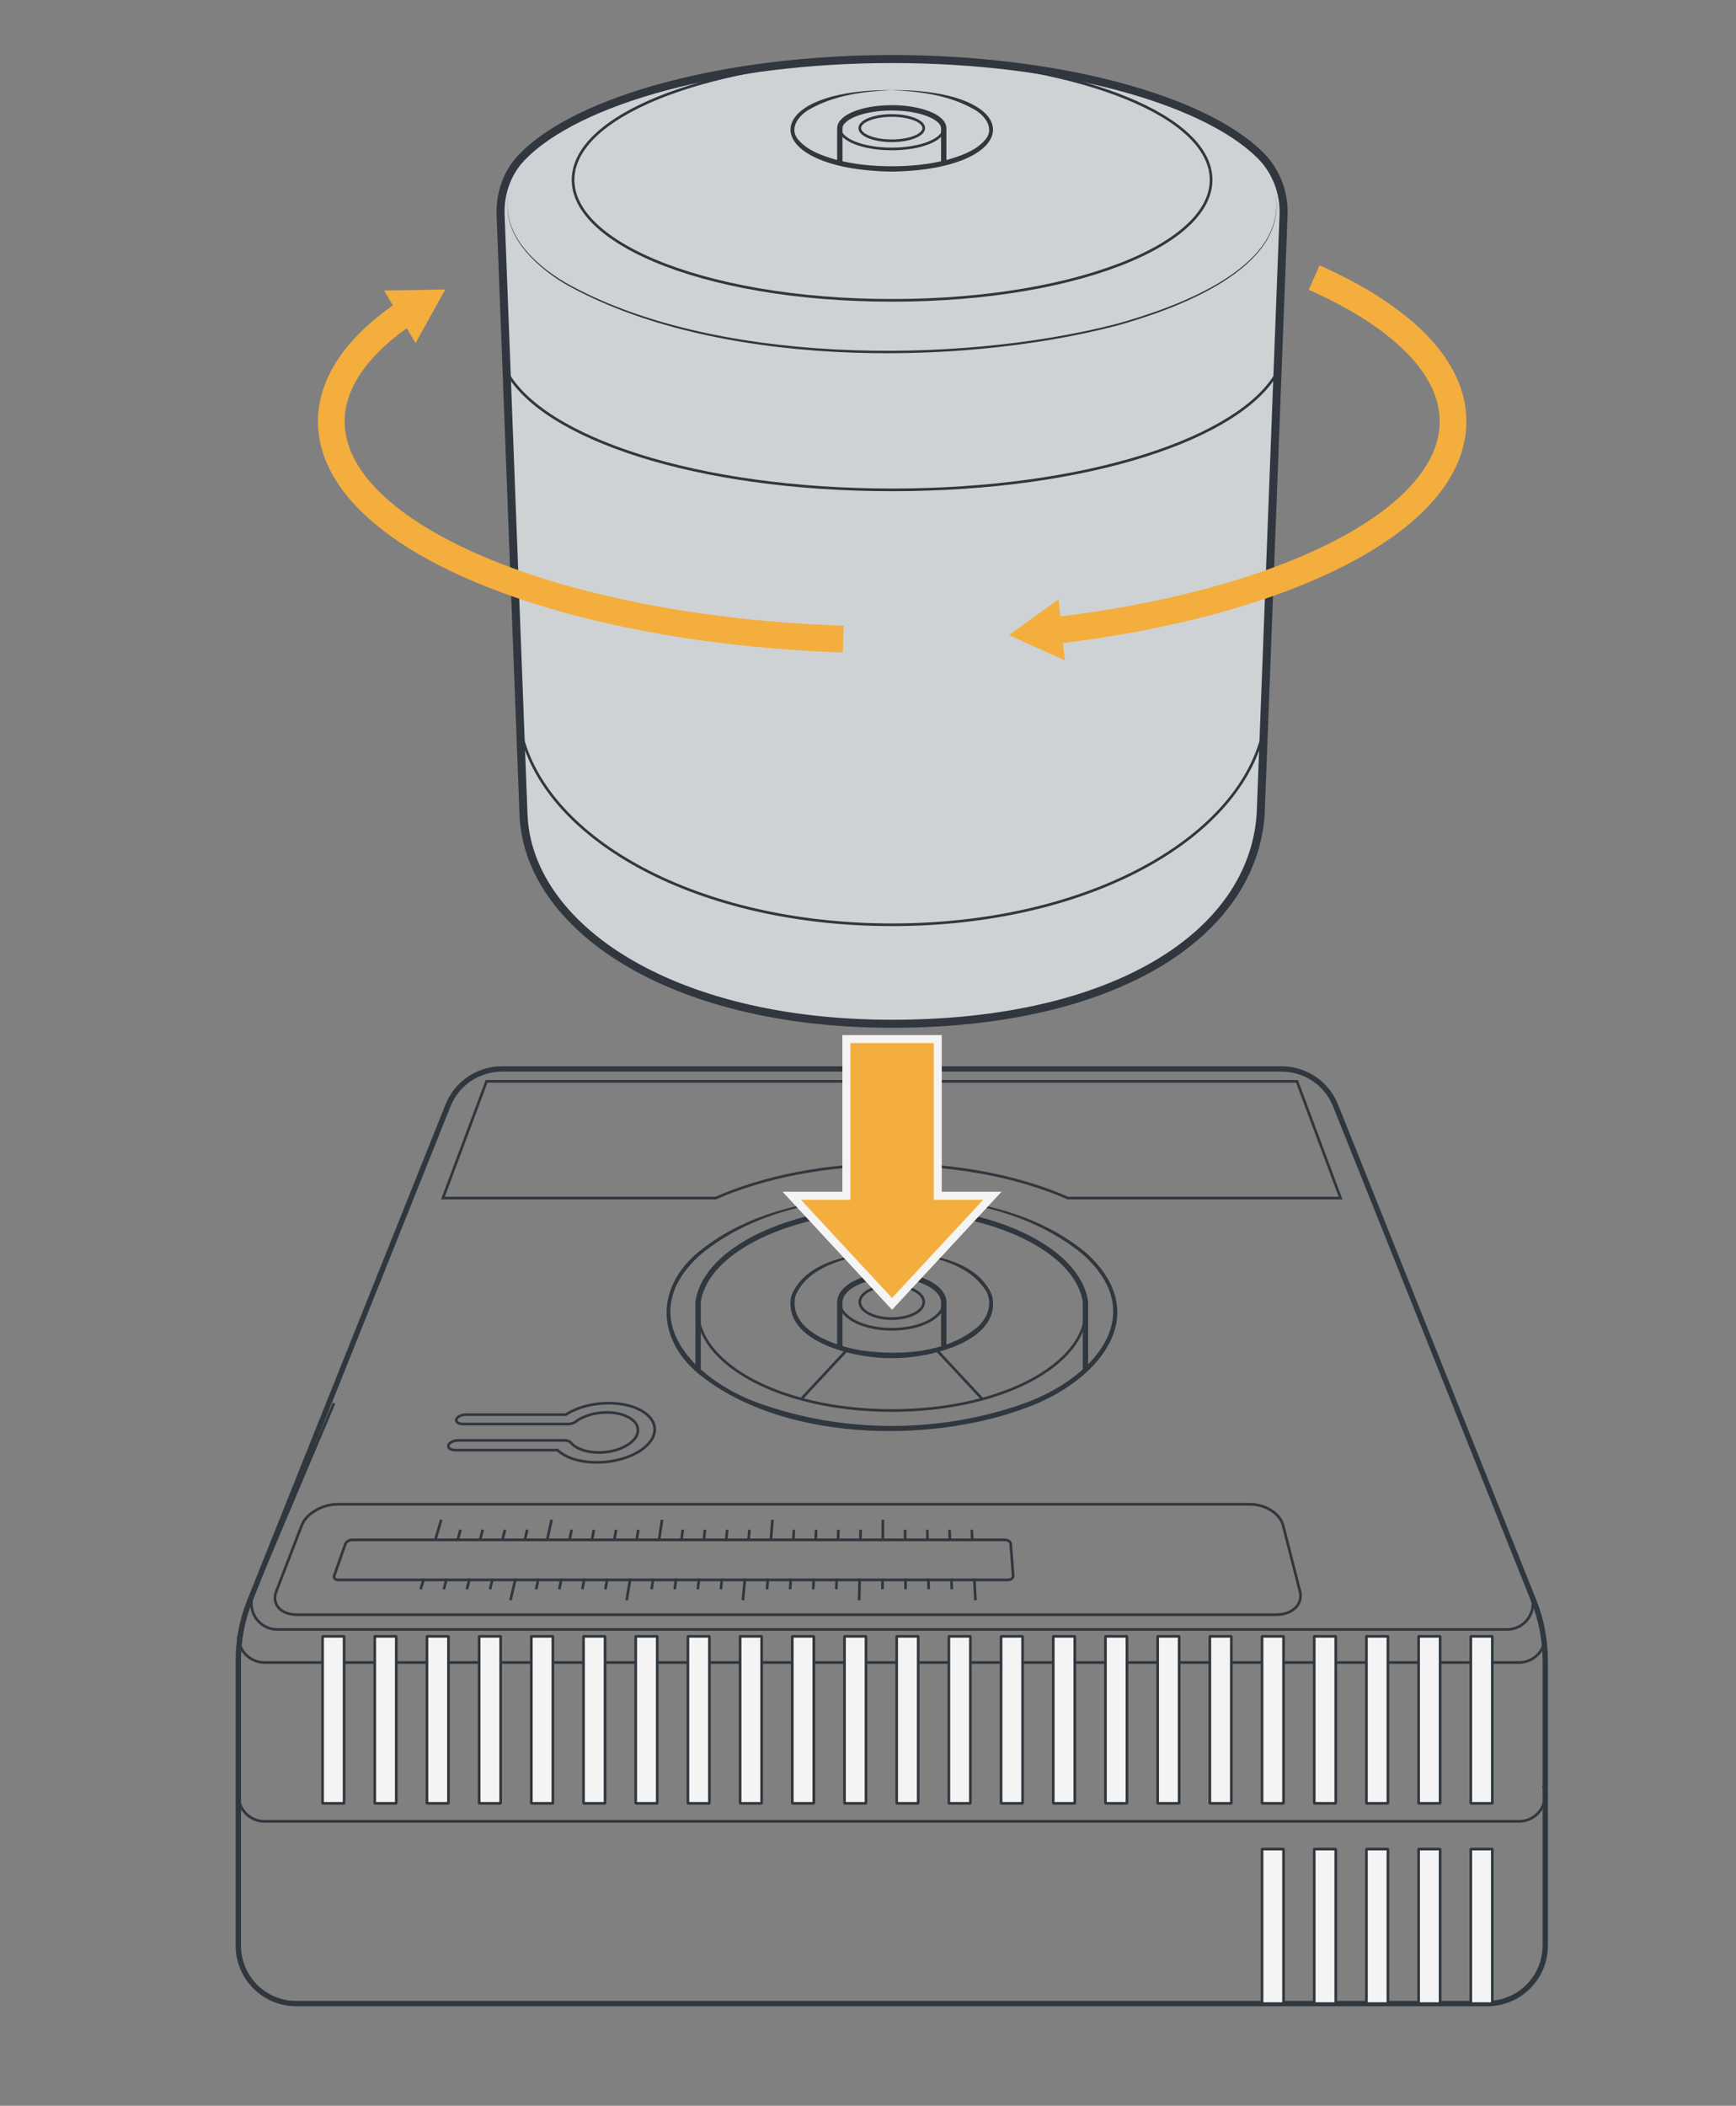 <?xml version="1.0" encoding="UTF-8"?><svg id="uuid-994e59a2-dd8d-4d21-98ff-cbc71172f9a2" xmlns="http://www.w3.org/2000/svg" width="325" height="394.119" xmlns:xlink="http://www.w3.org/1999/xlink" viewBox="0 0 325 394.119"><rect x="0" y="0" width="325" height="394.119" fill="#808080" stroke="none"/><defs><clipPath id="uuid-7cd7df0b-299a-4ef9-ae9e-4cc117e3f227"><polygon points="1015 228.974 696.696 228.974 702.558 10.88 1013.548 5.683 1015 228.974" style="fill:none;"/></clipPath></defs><path d="m46.775,299.574l37.105-92.689c1.648-4.117,5.637-6.817,10.072-6.817h145.997c4.435,0,8.423,2.7,10.072,6.817l37.105,92.689c1.426,3.562,2.159,7.364,2.159,11.202v53.369c0,5.992-4.857,10.849-10.849,10.849H55.465c-5.992,0-10.849-4.857-10.849-10.849v-53.369c0-3.837.733-7.639,2.159-11.202Z" style="fill:none; stroke:#30373e; stroke-miterlimit:10;"/><path d="m203.208,256.47v-12.819c-1.487-9.939-17.673-17.417-36.258-17.417s-34.77,7.478-36.258,17.417v12.818" style="fill:none; stroke:#30373e; stroke-miterlimit:10;"/><path d="m166.95,223.856c12.611.074,26.254,2.292,36.281,10.538,13.225,11.828,2.082,24.296-11.034,29.059-18.23,6.875-46.106,6.35-61.619-6.499-7.704-6.623-7.738-16.006.09-22.561,10.028-8.248,23.67-10.464,36.282-10.538-12.553.31-26.009,2.792-35.864,11.011-12.64,11.446-1.567,23.239,10.946,27.739,15.827,5.702,34.008,5.703,49.836.001,12.489-4.491,23.602-16.287,10.947-27.742-9.856-8.22-23.311-10.699-35.865-11.01h0Z" style="fill:#30373e;"/><path d="m91.089,202.387l-8.164,21.847h51.065c8.924-3.929,20.485-6.286,32.96-6.286s24.036,2.357,32.96,6.286h51.065l-8.164-21.847H91.089Z" style="fill:none; stroke:#30373e; stroke-miterlimit:10; stroke-width:.5px;"/><path d="m166.95,234.377c6.387-.063,16.167,1.395,18.797,8.159,1.854,8.739-12.387,11.795-18.797,11.656-6.41.143-20.654-2.92-18.799-11.657,2.627-6.764,12.414-8.223,18.799-8.159-6.061.262-15.747,1.966-18.092,8.358-1.177,6.39,7.526,9.196,12.495,10.035,7.199.947,15.489.514,21.378-4.165,2.121-1.722,3.276-4.667,1.795-7.102-3.547-5.494-11.465-6.799-17.576-7.126h0Z" style="fill:#30373e;"/><path d="m176.678,251.902v-8.252c-.11-2.749-4.464-4.932-9.727-4.932s-9.617,2.183-9.727,4.932v8.633" style="fill:none; stroke:#30373e; stroke-miterlimit:10;"/><path d="m172.939,243.651c.043,1.724-2.638,3.14-5.988,3.14s-6.031-1.416-5.988-3.14c.042-1.7,2.723-3.06,5.988-3.06s5.946,1.361,5.988,3.06Z" style="fill:none; stroke:#30373e; stroke-miterlimit:10; stroke-width:.5px;"/><line x1="160.699" y1="234.94" x2="153.796" y2="227.53" style="fill:none; stroke:#30373e; stroke-miterlimit:10; stroke-width:.5px;"/><line x1="173.202" y1="234.94" x2="180.105" y2="227.53" style="fill:none; stroke:#30373e; stroke-miterlimit:10; stroke-width:.5px;"/><line x1="175.11" y1="252.41" x2="183.882" y2="261.826" style="fill:none; stroke:#30373e; stroke-miterlimit:10; stroke-width:.5px;"/><line x1="158.791" y1="252.41" x2="150.019" y2="261.826" style="fill:none; stroke:#30373e; stroke-miterlimit:10; stroke-width:.5px;"/><path d="m234.007,281.539H63.202c-2.866,0-5.861,1.742-6.702,3.92l-4.771,12.359c-.93,2.408.799,4.388,3.875,4.388h183.315c3.076,0,5.062-1.981,4.445-4.388l-3.164-12.359c-.558-2.178-3.327-3.92-6.192-3.92Z" style="fill:none; stroke:#30373e; stroke-miterlimit:10; stroke-width:.5px;"/><path d="m188.151,288.202h-122.206c-.558,0-1.132.345-1.283.773l-2.089,5.915c-.158.446.178.809.751.809h125.377c.573,0,1.009-.363.974-.809l-.455-5.915c-.033-.427-.512-.773-1.07-.773Z" style="fill:none; stroke:#30373e; stroke-miterlimit:10; stroke-width:.5px;"/><path d="m111.732,273.701c-3.137,0-5.83-.853-7.351-2.293h-19.129c-.874,0-1.456-.411-1.302-.916.154-.503.982-.91,1.85-.91h19.831c.546,0,1.016.164,1.243.433.961,1.143,2.92,1.83,5.231,1.83,3.651,0,6.925-1.718,7.293-3.8.363-2.05-2.234-3.695-5.785-3.695-2.248,0-4.44.653-5.871,1.754-.341.262-.878.421-1.417.421h-19.606c-.858,0-1.432-.397-1.283-.884.149-.486.96-.878,1.812-.878h18.661c2.1-1.357,5.043-2.147,8.053-2.147,5.215,0,9.06,2.408,8.561,5.429-.511,3.09-5.358,5.657-10.792,5.657Z" style="fill:none; stroke:#30373e; stroke-miterlimit:10; stroke-width:.5px;"/><line x1="81.493" y1="288.202" x2="82.605" y2="284.443" style="fill:none; stroke:#30373e; stroke-miterlimit:10; stroke-width:.5px;"/><line x1="85.681" y1="288.202" x2="86.214" y2="286.31" style="fill:none; stroke:#30373e; stroke-miterlimit:10; stroke-width:.5px;"/><line x1="89.87" y1="288.202" x2="90.375" y2="286.31" style="fill:none; stroke:#30373e; stroke-miterlimit:10; stroke-width:.5px;"/><line x1="94.059" y1="288.202" x2="94.536" y2="286.31" style="fill:none; stroke:#30373e; stroke-miterlimit:10; stroke-width:.5px;"/><line x1="98.248" y1="288.202" x2="98.697" y2="286.31" style="fill:none; stroke:#30373e; stroke-miterlimit:10; stroke-width:.5px;"/><line x1="102.436" y1="288.202" x2="103.276" y2="284.443" style="fill:none; stroke:#30373e; stroke-miterlimit:10; stroke-width:.5px;"/><line x1="106.625" y1="288.202" x2="107.02" y2="286.31" style="fill:none; stroke:#30373e; stroke-miterlimit:10; stroke-width:.5px;"/><line x1="110.814" y1="288.202" x2="111.181" y2="286.31" style="fill:none; stroke:#30373e; stroke-miterlimit:10; stroke-width:.5px;"/><line x1="115.002" y1="288.202" x2="115.342" y2="286.31" style="fill:none; stroke:#30373e; stroke-miterlimit:10; stroke-width:.5px;"/><line x1="119.191" y1="288.202" x2="119.504" y2="286.31" style="fill:none; stroke:#30373e; stroke-miterlimit:10; stroke-width:.5px;"/><line x1="123.38" y1="288.202" x2="123.947" y2="284.443" style="fill:none; stroke:#30373e; stroke-miterlimit:10; stroke-width:.5px;"/><line x1="127.568" y1="288.202" x2="127.826" y2="286.31" style="fill:none; stroke:#30373e; stroke-miterlimit:10; stroke-width:.5px;"/><line x1="131.757" y1="288.202" x2="131.987" y2="286.31" style="fill:none; stroke:#30373e; stroke-miterlimit:10; stroke-width:.5px;"/><line x1="135.946" y1="288.202" x2="136.149" y2="286.31" style="fill:none; stroke:#30373e; stroke-miterlimit:10; stroke-width:.5px;"/><line x1="140.134" y1="288.202" x2="140.31" y2="286.31" style="fill:none; stroke:#30373e; stroke-miterlimit:10; stroke-width:.5px;"/><line x1="144.323" y1="288.202" x2="144.617" y2="284.443" style="fill:none; stroke:#30373e; stroke-miterlimit:10; stroke-width:.5px;"/><line x1="148.512" y1="288.202" x2="148.632" y2="286.31" style="fill:none; stroke:#30373e; stroke-miterlimit:10; stroke-width:.5px;"/><line x1="152.7" y1="288.202" x2="152.794" y2="286.31" style="fill:none; stroke:#30373e; stroke-miterlimit:10; stroke-width:.5px;"/><line x1="156.889" y1="288.202" x2="156.955" y2="286.31" style="fill:none; stroke:#30373e; stroke-miterlimit:10; stroke-width:.5px;"/><line x1="161.078" y1="288.202" x2="161.116" y2="286.31" style="fill:none; stroke:#30373e; stroke-miterlimit:10; stroke-width:.5px;"/><line x1="165.266" y1="288.202" x2="165.288" y2="284.443" style="fill:none; stroke:#30373e; stroke-miterlimit:10; stroke-width:.5px;"/><line x1="169.455" y1="288.202" x2="169.439" y2="286.31" style="fill:none; stroke:#30373e; stroke-miterlimit:10; stroke-width:.5px;"/><line x1="173.644" y1="288.202" x2="173.6" y2="286.31" style="fill:none; stroke:#30373e; stroke-miterlimit:10; stroke-width:.5px;"/><line x1="177.833" y1="288.202" x2="177.761" y2="286.31" style="fill:none; stroke:#30373e; stroke-miterlimit:10; stroke-width:.5px;"/><line x1="182.021" y1="288.202" x2="181.923" y2="286.31" style="fill:none; stroke:#30373e; stroke-miterlimit:10; stroke-width:.5px;"/><line x1="182.399" y1="295.437" x2="182.61" y2="299.492" style="fill:none; stroke:#30373e; stroke-miterlimit:10; stroke-width:.5px;"/><line x1="178.105" y1="295.437" x2="178.181" y2="297.45" style="fill:none; stroke:#30373e; stroke-miterlimit:10; stroke-width:.5px;"/><line x1="173.811" y1="295.437" x2="173.858" y2="297.45" style="fill:none; stroke:#30373e; stroke-miterlimit:10; stroke-width:.5px;"/><line x1="169.518" y1="295.437" x2="169.535" y2="297.45" style="fill:none; stroke:#30373e; stroke-miterlimit:10; stroke-width:.5px;"/><line x1="165.224" y1="295.437" x2="165.213" y2="297.45" style="fill:none; stroke:#30373e; stroke-miterlimit:10; stroke-width:.5px;"/><line x1="160.931" y1="295.437" x2="160.848" y2="299.492" style="fill:none; stroke:#30373e; stroke-miterlimit:10; stroke-width:.5px;"/><line x1="156.637" y1="295.437" x2="156.567" y2="297.45" style="fill:none; stroke:#30373e; stroke-miterlimit:10; stroke-width:.5px;"/><line x1="152.343" y1="295.437" x2="152.244" y2="297.45" style="fill:none; stroke:#30373e; stroke-miterlimit:10; stroke-width:.5px;"/><line x1="148.05" y1="295.437" x2="147.921" y2="297.45" style="fill:none; stroke:#30373e; stroke-miterlimit:10; stroke-width:.5px;"/><line x1="143.756" y1="295.437" x2="143.598" y2="297.45" style="fill:none; stroke:#30373e; stroke-miterlimit:10; stroke-width:.5px;"/><line x1="139.463" y1="295.437" x2="139.086" y2="299.492" style="fill:none; stroke:#30373e; stroke-miterlimit:10; stroke-width:.5px;"/><line x1="135.169" y1="295.437" x2="134.953" y2="297.45" style="fill:none; stroke:#30373e; stroke-miterlimit:10; stroke-width:.5px;"/><line x1="130.875" y1="295.437" x2="130.63" y2="297.45" style="fill:none; stroke:#30373e; stroke-miterlimit:10; stroke-width:.5px;"/><line x1="126.582" y1="295.437" x2="126.307" y2="297.45" style="fill:none; stroke:#30373e; stroke-miterlimit:10; stroke-width:.5px;"/><line x1="122.288" y1="295.437" x2="121.984" y2="297.45" style="fill:none; stroke:#30373e; stroke-miterlimit:10; stroke-width:.5px;"/><line x1="117.995" y1="295.437" x2="117.324" y2="299.492" style="fill:none; stroke:#30373e; stroke-miterlimit:10; stroke-width:.5px;"/><line x1="113.701" y1="295.437" x2="113.339" y2="297.45" style="fill:none; stroke:#30373e; stroke-miterlimit:10; stroke-width:.5px;"/><line x1="109.407" y1="295.437" x2="109.016" y2="297.45" style="fill:none; stroke:#30373e; stroke-miterlimit:10; stroke-width:.5px;"/><line x1="105.114" y1="295.437" x2="104.693" y2="297.45" style="fill:none; stroke:#30373e; stroke-miterlimit:10; stroke-width:.5px;"/><line x1="100.82" y1="295.437" x2="100.37" y2="297.45" style="fill:none; stroke:#30373e; stroke-miterlimit:10; stroke-width:.5px;"/><line x1="96.526" y1="295.437" x2="95.562" y2="299.492" style="fill:none; stroke:#30373e; stroke-miterlimit:10; stroke-width:.5px;"/><line x1="92.233" y1="295.437" x2="91.725" y2="297.45" style="fill:none; stroke:#30373e; stroke-miterlimit:10; stroke-width:.5px;"/><line x1="87.939" y1="295.437" x2="87.402" y2="297.45" style="fill:none; stroke:#30373e; stroke-miterlimit:10; stroke-width:.5px;"/><line x1="83.646" y1="295.437" x2="83.079" y2="297.45" style="fill:none; stroke:#30373e; stroke-miterlimit:10; stroke-width:.5px;"/><line x1="79.352" y1="295.437" x2="78.756" y2="297.45" style="fill:none; stroke:#30373e; stroke-miterlimit:10; stroke-width:.5px;"/><path d="m176.678,243.651c.113,2.813-4.241,5.141-9.727,5.141s-9.84-2.329-9.727-5.141" style="fill:none; stroke:#30373e; stroke-miterlimit:10; stroke-width:.5px;"/><path d="m203.208,243.651c1.62,10.827-14.552,20.341-36.258,20.341s-37.878-9.514-36.258-20.341" style="fill:none; stroke:#30373e; stroke-miterlimit:10; stroke-width:.5px;"/><path d="m277.792,276.258l8.842,22.088c1.269,3.171-1.066,6.621-4.481,6.621H51.899c-3.456,0-5.792-3.525-4.445-6.707l15.08-35.645" style="fill:none; stroke:#30373e; stroke-miterlimit:10; stroke-width:.5px;"/><path d="m288.927,334.138c1.294,3.233-1.087,6.752-4.57,6.752H49.544c-2.825,0-4.916-2.309-4.928-4.897" style="fill:none; stroke:#30373e; stroke-miterlimit:10; stroke-width:.5px;"/><path d="m289.194,307.168c-.43,2.199-2.353,3.988-4.837,3.988H49.544c-2.825,0-4.916-2.309-4.928-4.897" style="fill:none; stroke:#30373e; stroke-miterlimit:10; stroke-width:.5px;"/><rect x="60.389" y="306.258" width="4.027" height="31.256" rx=".063" ry=".063" style="fill:#f4f4f4; stroke:#30373e; stroke-miterlimit:10; stroke-width:.5px;"/><rect x="70.16" y="306.258" width="4.027" height="31.256" rx=".063" ry=".063" style="fill:#f4f4f4; stroke:#30373e; stroke-miterlimit:10; stroke-width:.5px;"/><rect x="79.931" y="306.258" width="4.027" height="31.256" rx=".063" ry=".063" style="fill:#f4f4f4; stroke:#30373e; stroke-miterlimit:10; stroke-width:.5px;"/><rect x="89.702" y="306.258" width="4.027" height="31.256" rx=".063" ry=".063" style="fill:#f4f4f4; stroke:#30373e; stroke-miterlimit:10; stroke-width:.5px;"/><rect x="99.473" y="306.258" width="4.027" height="31.256" rx=".063" ry=".063" style="fill:#f4f4f4; stroke:#30373e; stroke-miterlimit:10; stroke-width:.5px;"/><rect x="109.244" y="306.258" width="4.027" height="31.256" rx=".063" ry=".063" style="fill:#f4f4f4; stroke:#30373e; stroke-miterlimit:10; stroke-width:.5px;"/><rect x="119.015" y="306.258" width="4.027" height="31.256" rx=".063" ry=".063" style="fill:#f4f4f4; stroke:#30373e; stroke-miterlimit:10; stroke-width:.5px;"/><rect x="128.786" y="306.258" width="4.027" height="31.256" rx=".063" ry=".063" style="fill:#f4f4f4; stroke:#30373e; stroke-miterlimit:10; stroke-width:.5px;"/><rect x="138.558" y="306.258" width="4.027" height="31.256" rx=".063" ry=".063" style="fill:#f4f4f4; stroke:#30373e; stroke-miterlimit:10; stroke-width:.5px;"/><rect x="148.328" y="306.258" width="4.027" height="31.256" rx=".063" ry=".063" style="fill:#f4f4f4; stroke:#30373e; stroke-miterlimit:10; stroke-width:.5px;"/><rect x="158.1" y="306.258" width="4.027" height="31.256" rx=".063" ry=".063" style="fill:#f4f4f4; stroke:#30373e; stroke-miterlimit:10; stroke-width:.5px;"/><rect x="167.871" y="306.258" width="4.027" height="31.256" rx=".063" ry=".063" style="fill:#f4f4f4; stroke:#30373e; stroke-miterlimit:10; stroke-width:.5px;"/><rect x="177.642" y="306.258" width="4.027" height="31.256" rx=".063" ry=".063" style="fill:#f4f4f4; stroke:#30373e; stroke-miterlimit:10; stroke-width:.5px;"/><rect x="187.413" y="306.258" width="4.027" height="31.256" rx=".063" ry=".063" style="fill:#f4f4f4; stroke:#30373e; stroke-miterlimit:10; stroke-width:.5px;"/><rect x="197.184" y="306.258" width="4.027" height="31.256" rx=".063" ry=".063" style="fill:#f4f4f4; stroke:#30373e; stroke-miterlimit:10; stroke-width:.5px;"/><rect x="206.955" y="306.258" width="4.027" height="31.256" rx=".063" ry=".063" style="fill:#f4f4f4; stroke:#30373e; stroke-miterlimit:10; stroke-width:.5px;"/><rect x="216.726" y="306.258" width="4.027" height="31.256" rx=".063" ry=".063" style="fill:#f4f4f4; stroke:#30373e; stroke-miterlimit:10; stroke-width:.5px;"/><rect x="226.497" y="306.258" width="4.027" height="31.256" rx=".063" ry=".063" style="fill:#f4f4f4; stroke:#30373e; stroke-miterlimit:10; stroke-width:.5px;"/><rect x="236.268" y="306.258" width="4.027" height="31.256" rx=".063" ry=".063" style="fill:#f4f4f4; stroke:#30373e; stroke-miterlimit:10; stroke-width:.5px;"/><rect x="246.039" y="306.258" width="4.027" height="31.256" rx=".063" ry=".063" style="fill:#f4f4f4; stroke:#30373e; stroke-miterlimit:10; stroke-width:.5px;"/><rect x="255.81" y="306.258" width="4.027" height="31.256" rx=".063" ry=".063" style="fill:#f4f4f4; stroke:#30373e; stroke-miterlimit:10; stroke-width:.5px;"/><rect x="265.581" y="306.258" width="4.027" height="31.256" rx=".063" ry=".063" style="fill:#f4f4f4; stroke:#30373e; stroke-miterlimit:10; stroke-width:.5px;"/><rect x="275.352" y="306.258" width="4.027" height="31.256" rx=".063" ry=".063" style="fill:#f4f4f4; stroke:#30373e; stroke-miterlimit:10; stroke-width:.5px;"/><rect x="236.268" y="346.073" width="4.027" height="28.921" rx=".06" ry=".06" style="fill:#f4f4f4; stroke:#30373e; stroke-miterlimit:10; stroke-width:.5px;"/><rect x="246.039" y="346.073" width="4.027" height="28.921" rx=".06" ry=".06" style="fill:#f4f4f4; stroke:#30373e; stroke-miterlimit:10; stroke-width:.5px;"/><rect x="255.81" y="346.073" width="4.027" height="28.921" rx=".06" ry=".06" style="fill:#f4f4f4; stroke:#30373e; stroke-miterlimit:10; stroke-width:.5px;"/><rect x="265.581" y="346.073" width="4.027" height="28.921" rx=".06" ry=".06" style="fill:#f4f4f4; stroke:#30373e; stroke-miterlimit:10; stroke-width:.5px;"/><rect x="275.352" y="346.073" width="4.027" height="28.921" rx=".06" ry=".06" style="fill:#f4f4f4; stroke:#30373e; stroke-miterlimit:10; stroke-width:.5px;"/><path d="m167.009,11.05c30.559,0,58.093,7.298,68.892,17.961,2.983,2.946,4.555,7.029,4.395,11.219l-4.283,112.18c-1.541,22.431-27.172,39.202-69.004,39.202s-68.213-18.323-69.004-39.202l-4.284-112.203c-.15-3.93,1.175-7.829,3.887-10.677,10.421-10.944,38.35-18.479,69.401-18.479" style="fill:#cfd2d4; stroke:#30373e; stroke-miterlimit:10; stroke-width:1.5px;"/><path d="m166.95,16.864c25.383-.15,25.162,14.868-0,15.258-25.17-.389-25.378-15.413 0-15.258-5.251.238-10.759.938-15.373,3.588-2.173,1.177-4.062,3.789-1.922,5.927,1.769,1.905,4.353,2.786,6.822,3.504,3.401.897,6.946,1.231,10.473,1.24,3.527-.007,7.072-.342,10.473-1.239,2.471-.718,5.051-1.601,6.823-3.504,2.134-2.139.26-4.75-1.923-5.929-4.614-2.651-10.121-3.35-15.373-3.587h0Z" style="fill:#30373e;"/><path d="m176.678,30.255v-6.305c-.11-2.1-4.464-3.768-9.727-3.768s-9.617,1.668-9.727,3.768v6.596" style="fill:none; stroke:#30373e; stroke-miterlimit:10;"/><path d="m172.939,23.95c.043,1.317-2.638,2.399-5.988,2.399s-6.031-1.082-5.988-2.399c.042-1.299,2.723-2.338,5.988-2.338s5.946,1.04,5.988,2.338Z" style="fill:none; stroke:#30373e; stroke-miterlimit:10; stroke-width:.5px;"/><path d="m176.678,23.95c.113,2.149-4.241,3.928-9.727,3.928s-9.84-1.779-9.727-3.928" style="fill:none; stroke:#30373e; stroke-miterlimit:10; stroke-width:.5px;"/><path d="m236.37,137.506v.011c-4.9,19.745-32.99,35.564-69.36,35.564-36.4,0-64.5-15.842-69.37-35.61v-.011" style="fill:none; stroke:#30373e; stroke-miterlimit:10; stroke-width:.5px;"/><path d="m107.528,31.623c2.786-11.794,29.314-20.574,59.481-20.574" style="fill:none; stroke:#30373e; stroke-miterlimit:10; stroke-width:.5px;"/><path d="m226.489,31.623c3.074,13.013-23.422,24.592-59.481,24.592s-62.555-11.579-59.481-24.592" style="fill:none; stroke:#30373e; stroke-miterlimit:10; stroke-width:.5px;"/><path d="m167.009,11.05c30.166,0,56.695,8.78,59.481,20.574" style="fill:none; stroke:#30373e; stroke-miterlimit:10; stroke-width:.5px;"/><path d="m94.84,69.583c6.84,12.4,35.5,22.1,72.17,22.1s65.33-9.71,72.17-22.1" style="fill:none; stroke:#30373e; stroke-miterlimit:10; stroke-width:.5px;"/><path d="m238.748,36.181c2.715,14.193-19.143,21.862-29.858,24.82-30.25,7.831-75.632,7.766-103.258-7.954-5.743-3.496-12.071-9.496-10.329-16.866-1.646,7.36,4.702,13.241,10.458,16.657,27.203,15.445,73.183,15.435,103.043,7.844,10.7-2.944,32.481-10.398,29.944-24.501h0Z" style="fill:#30373e;"/><path d="m157.867,119.613c-53.702-1.807-95.843-19.352-95.843-40.73,0-7.491,5.174-14.511,14.207-20.549" style="fill:none; stroke:#f4ae3d; stroke-miterlimit:10; stroke-width:5px;"/><polygon points="77.803 64.205 83.362 54.175 71.896 54.375 77.803 64.205" style="fill:#f4ae3d;"/><path d="m246.022,51.949c16.191,7.194,26.006,16.618,26.006,26.934,0,18.512-31.598,34.15-74.94,39.184" style="fill:none; stroke:#f4ae3d; stroke-miterlimit:10; stroke-width:5px;"/><polygon points="198.166 112.16 188.875 118.88 199.34 123.568 198.166 112.16" style="fill:#f4ae3d;"/><polygon points="158.448 194.474 158.448 223.799 148.22 223.799 167.003 244.035 185.785 223.799 175.558 223.799 175.558 194.474 158.448 194.474" style="fill:#f4ae3d; stroke:#f4f4f4; stroke-miterlimit:10; stroke-width:1.5px;"/><g style="clip-path:url(#uuid-7cd7df0b-299a-4ef9-ae9e-4cc117e3f227);"><path d="m396.943,446.969c-60.187-87.528-97.704-192.304-97.753-299.108-.925-105.813,42.018-216.627,131.905-277.321,137.426-95.089,323.685-44.116,443.367,56.82,142.044,117.855,232.157,311.213,197.249,496.443-32.934,172.164-181.148,274.049-353.721,242.973-132.034-23.389-246.184-110.775-321.047-219.807,74.969,108.877,189.206,195.967,321.139,219.277,172.176,30.904,320.072-70.704,352.851-242.598,34.758-184.95-55.388-377.81-197.05-495.584-119.355-100.765-305.252-151.809-442.413-56.977-89.757,60.561-132.637,171.133-131.792,276.775-.116,106.727,37.243,211.535,97.266,299.106h0Z" style="fill:#a6abb0;"/><ellipse cx="676.877" cy="254.592" rx="424.135" ry="544.659" transform="translate(-25.165 428.135) rotate(-34.498)" style="fill:none; stroke:#a6abb0; stroke-miterlimit:10; stroke-width:.5px;"/><ellipse cx="709.338" cy="232.284" rx="521.905" ry="670.212" transform="translate(-6.822 442.597) rotate(-34.498)" style="fill:none; stroke:#a6abb0; stroke-miterlimit:10; stroke-width:.5px;"/><path d="m311.981-376.921C54.255-199.806,29.707,212.073,257.152,543.036c227.445,330.963,620.753,455.682,878.479,278.567l173.953-119.544c257.726-177.115,282.274-588.993,54.83-919.956-227.445-330.963-620.753-455.682-878.479-278.567l-173.953,119.544Z" style="fill:none; stroke:#a6abb0; stroke-miterlimit:10;"/><path d="m311.981-376.921c257.726-177.115,651.035-52.396,878.479,278.567,227.445,330.963,202.897,742.841-54.83,919.956" style="fill:none; stroke:#a6abb0; stroke-miterlimit:10; stroke-width:.5px;"/></g></svg>